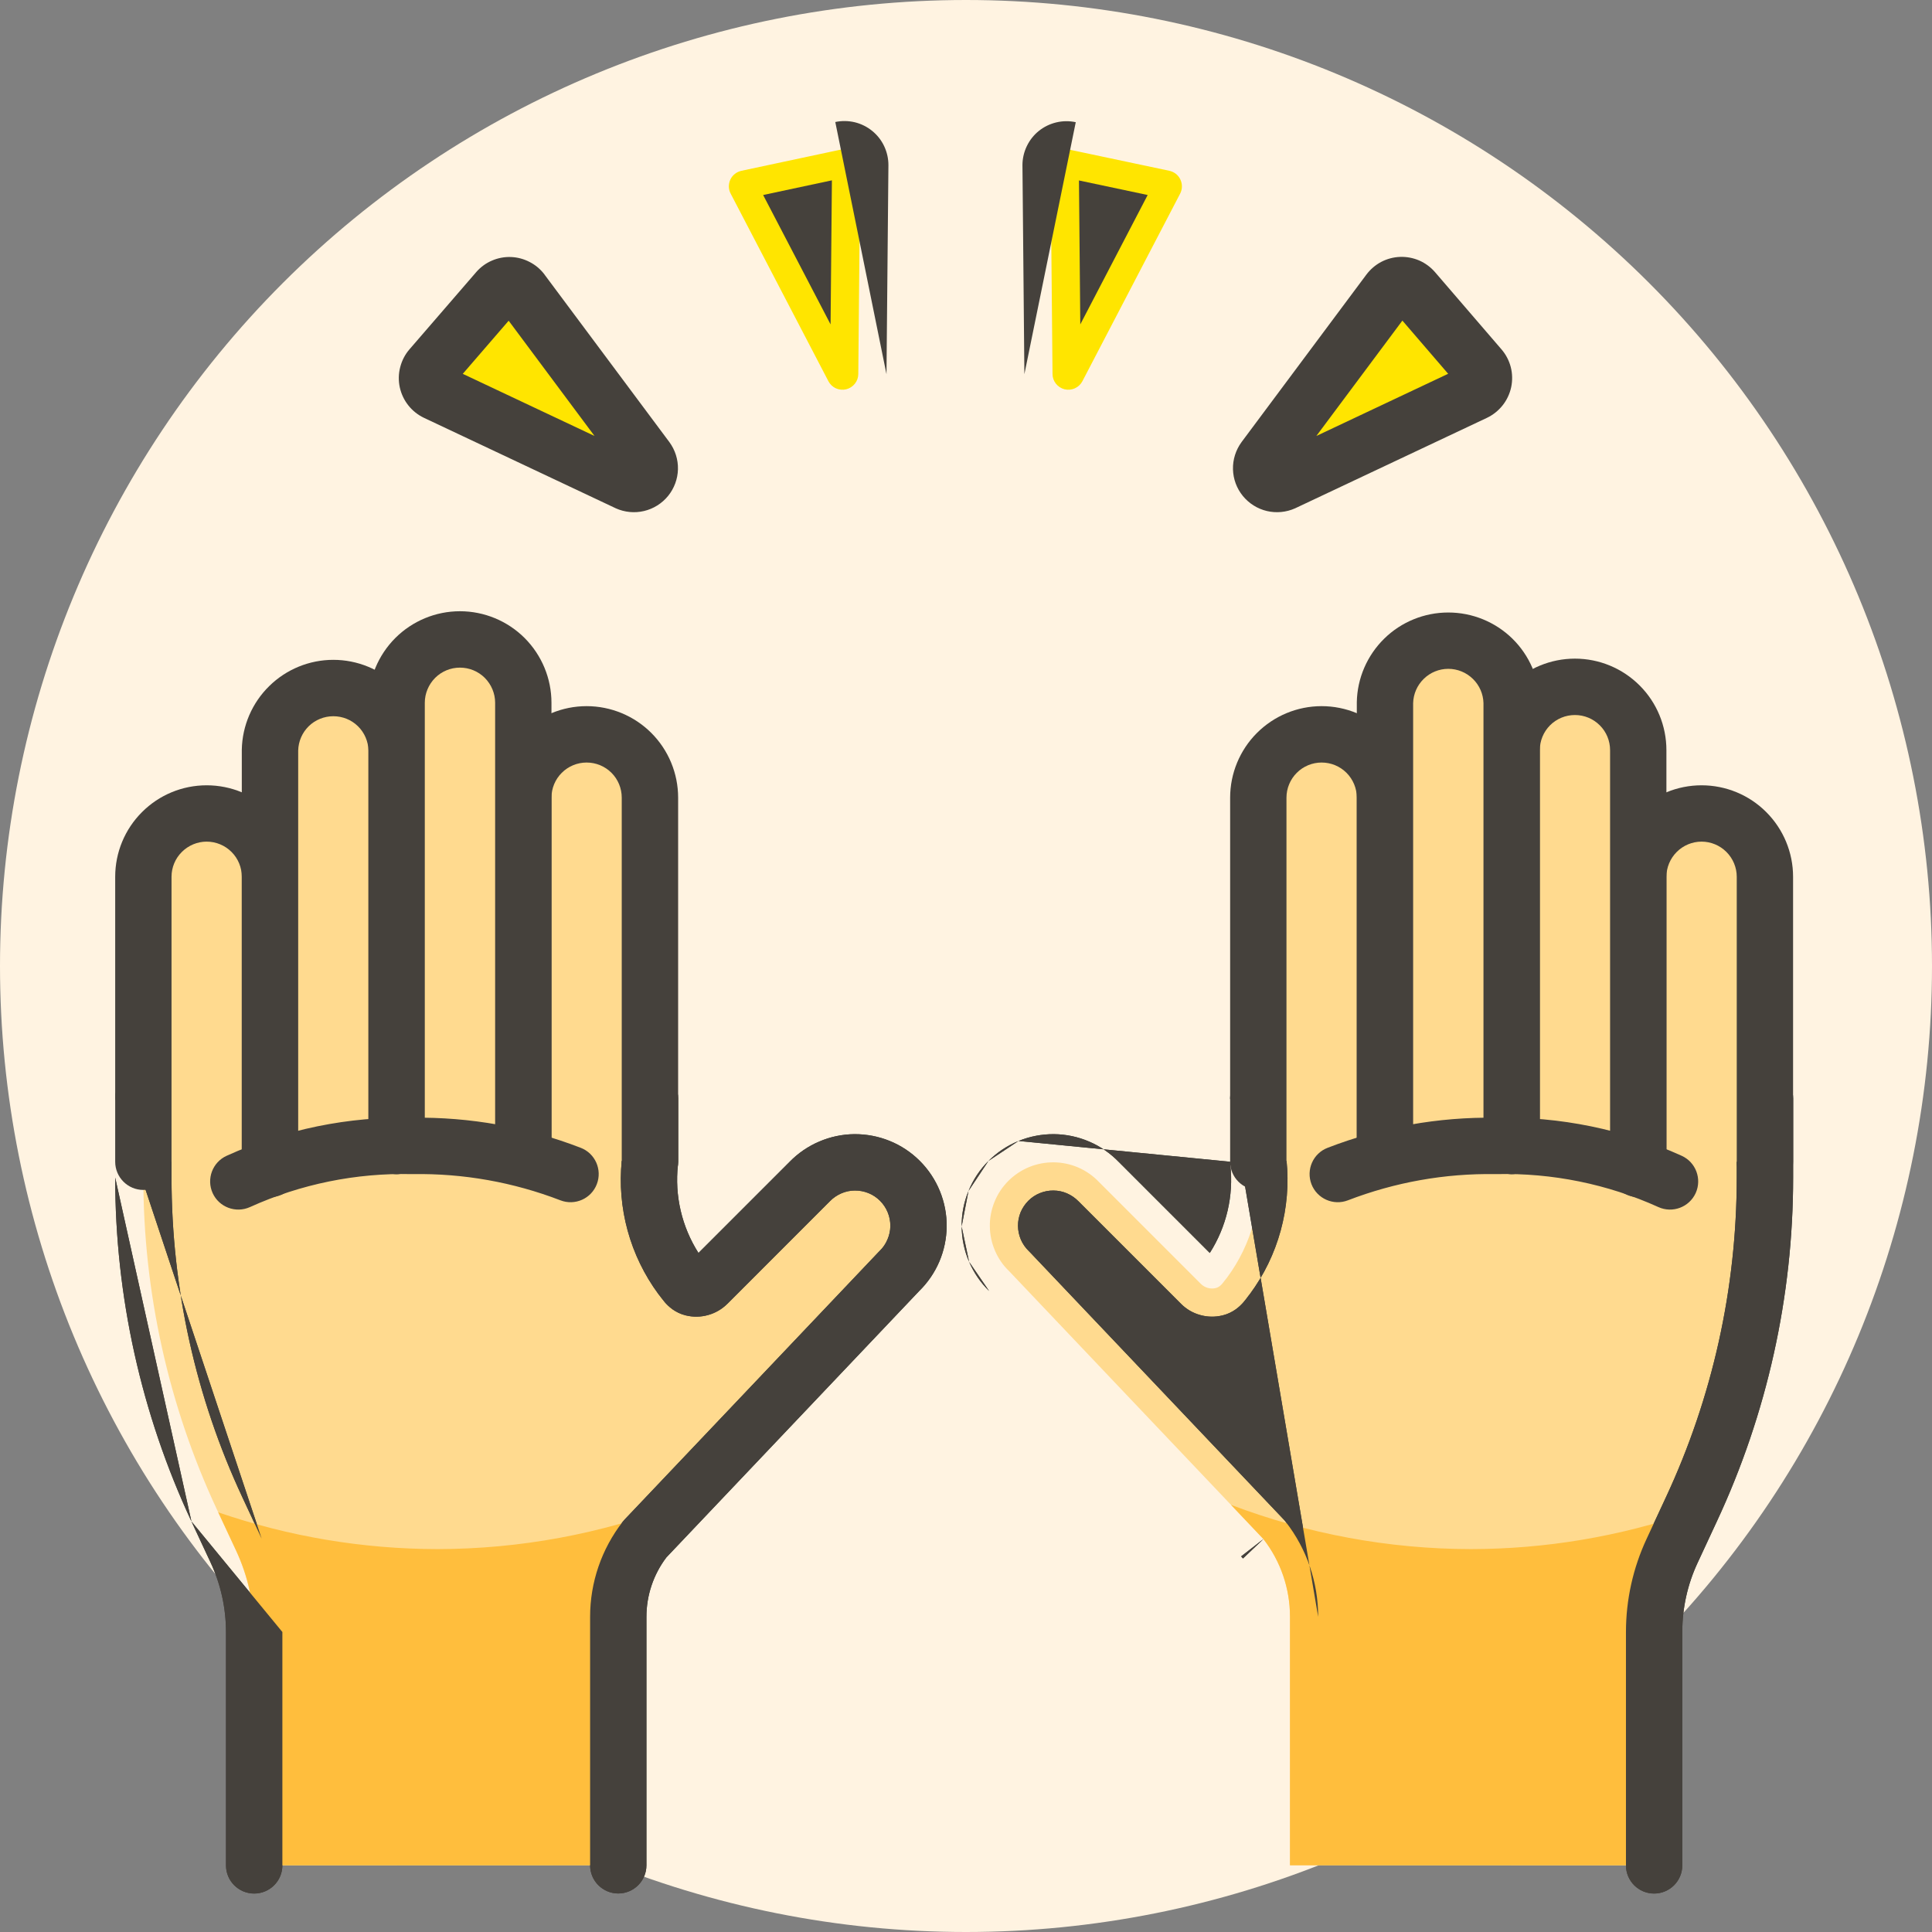 <svg
  id="graphic-gratitude"
  viewBox="0 0 32 32"
  fill="none"
  xmlns="http://www.w3.org/2000/svg"
>
  <rect x="0" y="0" width="32" height="32" fill="#808080" stroke="none"/>
  <path
    d="M0 16C0 20.244 1.686 24.313 4.686 27.314C7.687 30.314 11.757 32 16 32C20.244 32 24.313 30.314 27.314 27.314C30.314 24.313 32 20.244 32 16C32 11.757 30.314 7.687 27.314 4.686C24.313 1.686 20.244 0 16 0C11.757 0 7.687 1.686 4.686 4.686C1.686 7.687 0 11.757 0 16Z"
    fill="#FFF3E1"
  />
  <path
    d="M19.369 2.829C19.408 2.838 19.445 2.855 19.477 2.88C19.509 2.905 19.534 2.938 19.551 2.974C19.568 3.011 19.577 3.051 19.576 3.091C19.576 3.131 19.565 3.171 19.547 3.207L17.928 6.314C17.901 6.366 17.857 6.407 17.803 6.432C17.75 6.456 17.69 6.461 17.633 6.448C17.577 6.434 17.526 6.401 17.49 6.356C17.453 6.31 17.433 6.253 17.433 6.194L17.401 2.736C17.401 2.697 17.41 2.658 17.427 2.623C17.444 2.587 17.468 2.556 17.499 2.532C17.529 2.507 17.565 2.49 17.603 2.481C17.641 2.472 17.681 2.472 17.719 2.48L19.369 2.829Z"
    fill="#FFE500"
  />
  <path
    fill-rule="evenodd"
    clip-rule="evenodd"
    d="M17.62 2.936L17.623 2.936L17.62 2.936ZM17.871 2.989L19.009 3.23L17.893 5.373L17.871 2.989ZM17.818 2.024C17.712 2.001 17.602 2.002 17.497 2.027C17.391 2.052 17.292 2.1 17.207 2.168C17.122 2.236 17.054 2.323 17.007 2.421C16.96 2.519 16.935 2.627 16.935 2.735L16.967 6.198C16.967 6.198 16.967 6.198 16.967 6.198"
    fill="#45413C"
  />
  <path
    d="M24.515 6.09C24.542 6.121 24.561 6.157 24.571 6.196C24.581 6.236 24.582 6.277 24.573 6.316C24.565 6.356 24.547 6.393 24.522 6.424C24.497 6.456 24.465 6.482 24.428 6.499L21.259 7.994C21.206 8.018 21.147 8.023 21.091 8.01C21.034 7.997 20.984 7.965 20.947 7.92C20.911 7.875 20.89 7.819 20.889 7.761C20.887 7.703 20.905 7.646 20.939 7.6L23.006 4.827C23.029 4.795 23.06 4.769 23.095 4.751C23.129 4.733 23.168 4.723 23.207 4.721C23.246 4.72 23.285 4.727 23.321 4.743C23.357 4.759 23.389 4.782 23.415 4.812L24.515 6.09Z"
    fill="#FFE500"
  />
  <path
    fill-rule="evenodd"
    clip-rule="evenodd"
    d="M23.228 5.31L23.986 6.191L21.803 7.221L23.228 5.31ZM24.162 6.396C24.162 6.395 24.162 6.395 24.162 6.395L24.162 6.396ZM23.19 4.255C23.299 4.251 23.408 4.272 23.508 4.315C23.608 4.359 23.697 4.425 23.768 4.507L24.868 5.785C24.868 5.785 24.868 5.785 24.868 5.785C24.942 5.87 24.995 5.972 25.023 6.08C25.051 6.189 25.053 6.303 25.03 6.413C25.006 6.523 24.958 6.626 24.888 6.714C24.818 6.802 24.729 6.873 24.628 6.921L21.452 8.419C21.305 8.485 21.14 8.501 20.983 8.464C20.827 8.427 20.687 8.339 20.585 8.214C20.483 8.089 20.426 7.934 20.422 7.773C20.418 7.612 20.468 7.454 20.563 7.324L20.565 7.321L22.631 4.549C22.631 4.548 22.631 4.549 22.631 4.549C22.697 4.461 22.781 4.389 22.877 4.338C22.974 4.287 23.081 4.259 23.19 4.255Z"
    fill="#45413C"
  />
  <path
    d="M12.28 2.829C12.241 2.838 12.203 2.855 12.172 2.88C12.14 2.905 12.114 2.937 12.097 2.974C12.08 3.01 12.072 3.05 12.072 3.091C12.073 3.131 12.083 3.171 12.102 3.207L13.721 6.314C13.748 6.366 13.792 6.408 13.845 6.432C13.899 6.456 13.959 6.461 14.015 6.448C14.072 6.434 14.123 6.401 14.159 6.356C14.196 6.31 14.216 6.253 14.216 6.194L14.248 2.736C14.248 2.697 14.24 2.658 14.223 2.622C14.207 2.587 14.182 2.556 14.152 2.531C14.121 2.506 14.086 2.488 14.047 2.479C14.009 2.47 13.97 2.469 13.931 2.477L12.28 2.829Z"
    fill="#FFE500"
  />
  <path
    fill-rule="evenodd"
    clip-rule="evenodd"
    d="M13.835 2.021C13.941 1.998 14.052 2 14.158 2.025C14.264 2.051 14.363 2.1 14.447 2.169C14.532 2.238 14.6 2.325 14.646 2.424C14.692 2.523 14.716 2.631 14.715 2.74L14.683 6.198C14.683 6.198 14.683 6.197 14.683 6.198M12.184 2.373C12.184 2.373 12.184 2.373 12.184 2.373L13.835 2.021L12.184 2.373ZM13.779 2.987L12.64 3.23L13.757 5.373L13.779 2.987ZM13.75 6.191C13.75 6.191 13.75 6.19 13.75 6.19L13.75 6.191ZM12.516 2.991C12.516 2.991 12.516 2.991 12.516 2.991V2.991Z"
    fill="#45413C"
  />
  <path
    d="M7.136 6.09C7.11 6.121 7.091 6.157 7.081 6.196C7.07 6.236 7.07 6.276 7.078 6.316C7.086 6.356 7.104 6.393 7.129 6.424C7.154 6.456 7.186 6.482 7.223 6.499L10.392 7.994C10.444 8.017 10.504 8.023 10.56 8.01C10.617 7.997 10.667 7.965 10.704 7.92C10.74 7.875 10.761 7.819 10.762 7.761C10.764 7.703 10.746 7.646 10.712 7.6L8.645 4.827C8.622 4.796 8.592 4.771 8.557 4.753C8.523 4.735 8.485 4.725 8.446 4.724C8.408 4.722 8.369 4.729 8.334 4.745C8.298 4.76 8.266 4.783 8.241 4.812L7.136 6.09Z"
    fill="#FFE500"
  />
  <path
    fill-rule="evenodd"
    clip-rule="evenodd"
    d="M8.149 4.316C8.248 4.273 8.356 4.253 8.463 4.257C8.571 4.261 8.676 4.289 8.772 4.339C8.868 4.388 8.951 4.458 9.017 4.544L9.019 4.548L11.088 7.324C11.183 7.454 11.233 7.612 11.229 7.773C11.225 7.934 11.167 8.089 11.066 8.214C10.964 8.339 10.824 8.427 10.667 8.464C10.511 8.501 10.346 8.485 10.199 8.419L10.193 8.416L7.023 6.921C7.023 6.921 7.023 6.921 7.023 6.921C6.922 6.873 6.832 6.802 6.763 6.714C6.693 6.626 6.645 6.523 6.621 6.413C6.598 6.303 6.6 6.189 6.629 6.08C6.657 5.971 6.709 5.87 6.783 5.785L7.891 4.503C7.962 4.422 8.05 4.358 8.149 4.316ZM8.425 5.312L9.847 7.221L7.665 6.192L8.425 5.312Z"
    fill="#45413C"
  />
  <path
    d="M10.239 30.895V26.78C10.24 26.313 10.395 25.86 10.681 25.492L14.892 21.055C14.992 20.959 15.072 20.843 15.127 20.715C15.182 20.587 15.211 20.449 15.213 20.31C15.214 20.171 15.187 20.033 15.134 19.904C15.082 19.775 15.004 19.658 14.905 19.559C14.807 19.461 14.69 19.383 14.561 19.33C14.432 19.277 14.294 19.251 14.154 19.252C14.015 19.253 13.877 19.282 13.749 19.337C13.622 19.392 13.506 19.472 13.409 19.573L11.717 21.265C11.685 21.297 11.645 21.32 11.602 21.332C11.558 21.344 11.512 21.345 11.468 21.334C11.38 21.312 11.34 21.227 11.281 21.158C10.874 20.607 10.689 19.923 10.764 19.242V18.194H2.374V19.505C2.374 21.405 2.79 23.281 3.593 25.003L3.91 25.683C4.107 26.105 4.209 26.565 4.209 27.031V30.897"
    fill="#FFDA8F"
  />
  <path
    fill-rule="evenodd"
    clip-rule="evenodd"
    d="M1.908 18.194C1.908 17.936 2.117 17.727 2.374 17.727H10.765C11.023 17.727 11.232 17.936 11.232 18.194V19.242C11.232 19.259 11.231 19.276 11.229 19.294C11.172 19.806 11.294 20.321 11.569 20.753L13.077 19.245C13.216 19.102 13.383 18.987 13.566 18.909C13.751 18.829 13.95 18.787 14.151 18.785C14.352 18.784 14.552 18.822 14.738 18.898C14.925 18.974 15.094 19.087 15.236 19.229C15.378 19.371 15.491 19.541 15.567 19.727C15.643 19.913 15.682 20.113 15.68 20.314C15.678 20.515 15.636 20.714 15.557 20.899C15.479 21.08 15.366 21.245 15.225 21.383L11.038 25.795C10.823 26.078 10.707 26.424 10.707 26.779C10.707 26.78 10.707 26.779 10.707 26.779V30.895C10.707 31.153 10.498 31.362 10.24 31.362C9.983 31.362 9.774 31.153 9.774 30.895V26.779C9.774 26.209 9.964 25.655 10.314 25.205C10.323 25.193 10.333 25.181 10.344 25.17L14.555 20.734C14.559 20.729 14.564 20.724 14.569 20.72C14.625 20.666 14.669 20.602 14.699 20.53C14.73 20.459 14.746 20.383 14.747 20.306C14.747 20.229 14.733 20.152 14.703 20.08C14.674 20.009 14.631 19.944 14.576 19.889C14.521 19.834 14.457 19.791 14.385 19.762C14.313 19.733 14.237 19.718 14.159 19.719C14.082 19.719 14.006 19.735 13.935 19.766C13.864 19.797 13.799 19.841 13.746 19.896L13.74 19.902L12.048 21.595L12.046 21.596C11.958 21.684 11.848 21.748 11.728 21.781C11.607 21.815 11.48 21.817 11.359 21.787L11.357 21.787C11.181 21.743 11.071 21.638 11.012 21.57C10.986 21.539 10.963 21.509 10.951 21.493L10.949 21.49C10.934 21.469 10.93 21.464 10.927 21.461C10.92 21.453 10.913 21.444 10.906 21.435C10.435 20.797 10.218 20.006 10.299 19.218V18.66H2.841V19.505C2.841 19.505 2.841 19.505 2.841 19.505C2.841 21.336 3.242 23.146 4.017 24.805L4.334 25.485C4.334 25.485 4.334 25.485 4.334 25.485M1.908 18.194V19.505V18.194ZM1.908 19.505C1.908 21.473 2.339 23.416 3.171 25.2L1.908 19.505ZM3.171 25.2C3.171 25.2 3.171 25.2 3.171 25.2V25.2ZM3.171 25.2L3.488 25.88C3.656 26.24 3.743 26.633 3.743 27.031V30.897C3.743 31.154 3.952 31.363 4.21 31.363C4.468 31.363 4.677 31.154 4.677 30.897V27.031C4.677 27.031 4.677 27.031 4.677 27.031"
    fill="#45413C"
  />
  <path
    d="M7.248 25.658C6.012 25.657 4.784 25.451 3.615 25.049L3.91 25.681C4.107 26.103 4.209 26.563 4.209 27.029V30.895H10.24V26.78C10.24 26.313 10.395 25.86 10.682 25.492L11.219 24.925C9.951 25.408 8.605 25.656 7.248 25.658Z"
    fill="#FFBE3D"
  />
  <path
    fill-rule="evenodd"
    clip-rule="evenodd"
    d="M1.908 18.194C1.908 17.936 2.117 17.727 2.374 17.727H10.765C11.023 17.727 11.232 17.936 11.232 18.194V19.242C11.232 19.259 11.231 19.276 11.229 19.294C11.172 19.806 11.294 20.321 11.569 20.753L13.077 19.245C13.216 19.102 13.383 18.987 13.566 18.909C13.751 18.829 13.95 18.787 14.151 18.785C14.352 18.784 14.552 18.822 14.738 18.898C14.925 18.974 15.094 19.087 15.236 19.229C15.378 19.371 15.491 19.541 15.567 19.727C15.643 19.913 15.682 20.113 15.68 20.314C15.678 20.515 15.636 20.714 15.557 20.899C15.479 21.08 15.366 21.245 15.225 21.383L11.038 25.795C10.823 26.078 10.707 26.424 10.707 26.779C10.707 26.78 10.707 26.779 10.707 26.779V30.895C10.707 31.153 10.498 31.362 10.24 31.362C9.983 31.362 9.774 31.153 9.774 30.895V26.779C9.774 26.209 9.964 25.655 10.314 25.205C10.323 25.193 10.333 25.181 10.344 25.17L14.555 20.734C14.559 20.729 14.564 20.724 14.569 20.72C14.625 20.666 14.669 20.602 14.699 20.53C14.73 20.459 14.746 20.383 14.747 20.306C14.747 20.229 14.733 20.152 14.703 20.08C14.674 20.009 14.631 19.944 14.576 19.889C14.521 19.834 14.457 19.791 14.385 19.762C14.313 19.733 14.237 19.718 14.159 19.719C14.082 19.719 14.006 19.735 13.935 19.766C13.864 19.797 13.799 19.841 13.746 19.896L13.74 19.902L12.048 21.595L12.046 21.596C11.958 21.684 11.848 21.748 11.728 21.781C11.607 21.815 11.48 21.817 11.359 21.787L11.357 21.787C11.181 21.743 11.071 21.638 11.012 21.57C10.986 21.539 10.963 21.509 10.951 21.493L10.949 21.49C10.934 21.469 10.93 21.464 10.927 21.461C10.92 21.453 10.913 21.444 10.906 21.435C10.435 20.797 10.218 20.006 10.299 19.218V18.66H2.841V19.505C2.841 19.505 2.841 19.505 2.841 19.505C2.841 21.336 3.242 23.146 4.017 24.805L4.334 25.485C4.334 25.485 4.334 25.485 4.334 25.485M1.908 18.194V19.505V18.194ZM1.908 19.505C1.908 21.473 2.339 23.416 3.171 25.2L1.908 19.505ZM3.171 25.2C3.171 25.2 3.171 25.2 3.171 25.2V25.2ZM3.171 25.2L3.488 25.88C3.656 26.24 3.743 26.633 3.743 27.031V30.897C3.743 31.154 3.952 31.363 4.21 31.363C4.468 31.363 4.677 31.154 4.677 30.897V27.031C4.677 27.031 4.677 27.031 4.677 27.031"
    fill="#45413C"
  />
  <path
    d="M2.374 19.242V14.522C2.374 14.244 2.484 13.977 2.681 13.781C2.877 13.584 3.144 13.474 3.422 13.474C3.7 13.474 3.967 13.584 4.164 13.781C4.361 13.977 4.471 14.244 4.471 14.522V19.242"
    fill="#FFDA8F"
  />
  <path
    fill-rule="evenodd"
    clip-rule="evenodd"
    d="M3.423 13.94C3.269 13.94 3.121 14.002 3.012 14.111C2.902 14.22 2.841 14.368 2.841 14.522V19.242C2.841 19.5 2.632 19.709 2.374 19.709C2.117 19.709 1.908 19.5 1.908 19.242V14.522C1.908 14.12 2.067 13.735 2.352 13.451C2.636 13.166 3.021 13.007 3.423 13.007C3.825 13.007 4.211 13.166 4.495 13.451C4.779 13.735 4.939 14.12 4.939 14.522V19.242C4.939 19.5 4.73 19.709 4.472 19.709C4.214 19.709 4.005 19.5 4.005 19.242V14.522C4.005 14.368 3.944 14.22 3.835 14.111C3.726 14.002 3.578 13.94 3.423 13.94Z"
    fill="#45413C"
  />
  <path
    d="M8.666 19.184V13.212C8.666 12.933 8.777 12.667 8.974 12.47C9.17 12.273 9.437 12.163 9.715 12.163C9.993 12.163 10.26 12.273 10.457 12.47C10.654 12.667 10.764 12.933 10.764 13.212V19.242"
    fill="#FFDA8F"
  />
  <path
    fill-rule="evenodd"
    clip-rule="evenodd"
    d="M9.716 12.63C9.562 12.63 9.414 12.691 9.305 12.8C9.195 12.909 9.134 13.057 9.134 13.212V19.184C9.134 19.441 8.925 19.65 8.667 19.65C8.41 19.65 8.201 19.441 8.201 19.184V13.212C8.201 12.81 8.36 12.424 8.645 12.14C8.929 11.856 9.314 11.696 9.716 11.696C10.118 11.696 10.504 11.856 10.788 12.14C11.072 12.424 11.232 12.81 11.232 13.212V19.242C11.232 19.5 11.023 19.709 10.765 19.709C10.507 19.709 10.298 19.5 10.298 19.242V13.212C10.298 13.057 10.237 12.909 10.128 12.8C10.019 12.691 9.871 12.63 9.716 12.63Z"
    fill="#45413C"
  />
  <path
    d="M4.471 19.363V12.425C4.477 12.15 4.589 11.888 4.786 11.696C4.982 11.504 5.245 11.396 5.52 11.396C5.795 11.396 6.059 11.504 6.255 11.696C6.451 11.888 6.564 12.15 6.569 12.425V18.98"
    fill="#FFDA8F"
  />
  <path
    fill-rule="evenodd"
    clip-rule="evenodd"
    d="M5.521 11.863C5.369 11.863 5.222 11.922 5.113 12.029C5.005 12.135 4.943 12.279 4.939 12.43V19.363C4.939 19.62 4.73 19.829 4.472 19.829C4.214 19.829 4.005 19.62 4.005 19.363V12.416C4.013 12.019 4.176 11.641 4.46 11.363C4.743 11.085 5.124 10.929 5.521 10.929C5.918 10.929 6.299 11.085 6.582 11.363C6.866 11.641 7.029 12.019 7.037 12.416L7.037 12.425L7.037 18.98C7.037 19.238 6.828 19.447 6.57 19.447C6.312 19.447 6.103 19.238 6.103 18.98V12.43C6.099 12.279 6.037 12.135 5.929 12.029C5.82 11.922 5.674 11.863 5.521 11.863Z"
    fill="#45413C"
  />
  <path
    d="M6.569 18.98V11.64C6.569 11.362 6.679 11.095 6.876 10.898C7.073 10.702 7.339 10.591 7.618 10.591C7.896 10.591 8.163 10.702 8.359 10.898C8.556 11.095 8.666 11.362 8.666 11.64V19.165"
    fill="#FFDA8F"
  />
  <path
    fill-rule="evenodd"
    clip-rule="evenodd"
    d="M7.618 11.058C7.464 11.058 7.316 11.119 7.207 11.228C7.098 11.338 7.036 11.486 7.036 11.64V18.98C7.036 19.238 6.827 19.447 6.57 19.447C6.312 19.447 6.103 19.238 6.103 18.98V11.64C6.103 11.238 6.263 10.853 6.547 10.568C6.831 10.284 7.217 10.124 7.618 10.124C8.02 10.124 8.406 10.284 8.69 10.568C8.974 10.853 9.134 11.238 9.134 11.64V19.165C9.134 19.423 8.925 19.632 8.667 19.632C8.41 19.632 8.201 19.423 8.201 19.165V11.64C8.201 11.486 8.139 11.338 8.03 11.228C7.921 11.119 7.773 11.058 7.618 11.058Z"
    fill="#45413C"
  />
  <path
    fill-rule="evenodd"
    clip-rule="evenodd"
    d="M6.821 19.447C5.897 19.425 4.981 19.612 4.14 19.993C3.905 20.099 3.628 19.995 3.522 19.761C3.416 19.526 3.52 19.249 3.755 19.143C4.721 18.705 5.773 18.49 6.833 18.513C7.785 18.499 8.73 18.668 9.618 19.011C9.858 19.103 9.978 19.373 9.885 19.614C9.793 19.854 9.523 19.974 9.282 19.881C8.503 19.581 7.674 19.433 6.839 19.447C6.833 19.447 6.827 19.447 6.821 19.447Z"
    fill="#45413C"
  />
  <path
    d="M21.367 30.895V26.78C21.367 26.313 21.212 25.86 20.927 25.492L16.715 21.055C16.614 20.959 16.535 20.843 16.48 20.715C16.425 20.587 16.396 20.449 16.395 20.31C16.393 20.171 16.42 20.033 16.473 19.904C16.525 19.775 16.603 19.658 16.702 19.559C16.8 19.461 16.917 19.383 17.046 19.33C17.175 19.277 17.313 19.251 17.453 19.252C17.592 19.253 17.73 19.282 17.858 19.337C17.985 19.392 18.101 19.472 18.198 19.573L19.89 21.265C19.922 21.297 19.962 21.32 20.005 21.332C20.049 21.344 20.095 21.345 20.138 21.334C20.227 21.312 20.266 21.227 20.326 21.158C20.733 20.607 20.917 19.923 20.842 19.242V18.194H29.233V19.505C29.233 21.405 28.817 23.281 28.014 25.003L27.697 25.683C27.5 26.105 27.398 26.565 27.398 27.031V30.897"
    fill="#FFDA8F"
  />
  <path
    fill-rule="evenodd"
    clip-rule="evenodd"
    d="M20.375 18.194C20.375 17.936 20.584 17.727 20.842 17.727H29.233C29.491 17.727 29.7 17.936 29.7 18.194V19.505C29.7 21.473 29.268 23.416 28.436 25.2C28.436 25.2 28.436 25.2 28.436 25.2L28.12 25.88C27.951 26.24 27.864 26.633 27.864 27.031C27.864 27.031 27.864 27.031 27.864 27.031V30.897C27.864 31.154 27.655 31.363 27.397 31.363C27.14 31.363 26.931 31.154 26.931 30.897V27.031C26.931 26.497 27.048 25.97 27.274 25.486C27.274 25.486 27.273 25.486 27.274 25.486L27.59 24.806C28.365 23.146 28.766 21.336 28.766 19.505V18.66H21.309V19.218C21.389 20.006 21.173 20.797 20.701 21.435C20.694 21.444 20.688 21.453 20.68 21.461C20.678 21.464 20.674 21.469 20.659 21.489L20.657 21.492C20.644 21.509 20.622 21.539 20.596 21.569C20.536 21.638 20.426 21.744 20.25 21.787L20.249 21.787C20.127 21.817 20 21.815 19.88 21.781C19.759 21.748 19.649 21.684 19.561 21.595L17.862 19.896C17.808 19.841 17.744 19.797 17.673 19.766C17.602 19.735 17.526 19.719 17.448 19.719C17.371 19.718 17.294 19.733 17.223 19.762C17.151 19.791 17.086 19.834 17.032 19.889C16.977 19.944 16.934 20.009 16.904 20.08C16.875 20.152 16.86 20.229 16.861 20.306C16.862 20.383 16.878 20.459 16.908 20.53C16.939 20.602 16.983 20.666 17.039 20.72C17.044 20.724 17.048 20.729 17.053 20.734L21.265 25.17C21.276 25.181 21.286 25.193 21.295 25.206C21.645 25.656 21.834 26.21 21.833 26.78M20.571 25.795L20.588 25.813L20.927 25.491L20.558 25.778C20.562 25.783 20.567 25.789 20.571 25.795ZM20.375 18.194V19.242V18.194ZM16.87 18.898C17.056 18.822 17.255 18.784 17.457 18.785C17.658 18.787 17.857 18.829 18.042 18.909C18.225 18.987 18.391 19.102 18.53 19.245L20.038 20.753C20.314 20.321 20.435 19.806 20.378 19.294C20.377 19.276 20.375 19.259 20.375 19.242M16.87 18.898C16.683 18.974 16.514 19.087 16.372 19.229L16.87 18.898ZM16.372 19.229C16.229 19.371 16.117 19.541 16.041 19.727L16.372 19.229ZM16.041 19.727C15.964 19.913 15.926 20.113 15.928 20.314L16.041 19.727ZM15.928 20.314C15.93 20.515 15.971 20.714 16.051 20.899L15.928 20.314ZM16.051 20.899C16.129 21.08 16.241 21.245 16.383 21.383L16.051 20.899Z"
    fill="#45413C"
  />
  <path
    d="M24.36 25.658C25.596 25.657 26.823 25.451 27.992 25.049L27.697 25.681C27.5 26.103 27.398 26.563 27.398 27.029V30.895H21.366V26.78C21.367 26.313 21.212 25.86 20.926 25.492L20.389 24.925C21.657 25.407 23.003 25.656 24.36 25.658Z"
    fill="#FFBE3D"
  />
  <path
    fill-rule="evenodd"
    clip-rule="evenodd"
    d="M20.375 18.194C20.375 17.936 20.584 17.727 20.842 17.727H29.233C29.491 17.727 29.7 17.936 29.7 18.194V19.505C29.7 21.473 29.268 23.416 28.436 25.2C28.436 25.2 28.436 25.2 28.436 25.2L28.12 25.88C27.951 26.24 27.864 26.633 27.864 27.031C27.864 27.031 27.864 27.031 27.864 27.031V30.897C27.864 31.154 27.655 31.363 27.397 31.363C27.14 31.363 26.931 31.154 26.931 30.897V27.031C26.931 26.497 27.048 25.97 27.274 25.486C27.274 25.486 27.273 25.486 27.274 25.486L27.59 24.806C28.365 23.146 28.766 21.336 28.766 19.505V18.66H21.309V19.218C21.389 20.006 21.173 20.797 20.701 21.435C20.694 21.444 20.688 21.453 20.68 21.461C20.678 21.464 20.674 21.469 20.659 21.489L20.657 21.492C20.644 21.509 20.622 21.539 20.596 21.569C20.536 21.638 20.426 21.744 20.25 21.787L20.249 21.787C20.127 21.817 20 21.815 19.88 21.781C19.759 21.748 19.649 21.684 19.561 21.595L17.862 19.896C17.808 19.841 17.744 19.797 17.673 19.766C17.602 19.735 17.526 19.719 17.448 19.719C17.371 19.718 17.294 19.733 17.223 19.762C17.151 19.791 17.086 19.834 17.032 19.889C16.977 19.944 16.934 20.009 16.904 20.08C16.875 20.152 16.86 20.229 16.861 20.306C16.862 20.383 16.878 20.459 16.908 20.53C16.939 20.602 16.983 20.666 17.039 20.72C17.044 20.724 17.048 20.729 17.053 20.734L21.265 25.17C21.276 25.181 21.286 25.193 21.295 25.206C21.645 25.656 21.834 26.21 21.833 26.78M20.571 25.795L20.588 25.813L20.927 25.491L20.558 25.778C20.562 25.783 20.567 25.789 20.571 25.795ZM20.375 18.194V19.242V18.194ZM16.87 18.898C17.056 18.822 17.255 18.784 17.457 18.785C17.658 18.787 17.857 18.829 18.042 18.909C18.225 18.987 18.391 19.102 18.53 19.245L20.038 20.753C20.314 20.321 20.435 19.806 20.378 19.294C20.377 19.276 20.375 19.259 20.375 19.242M16.87 18.898C16.683 18.974 16.514 19.087 16.372 19.229L16.87 18.898ZM16.372 19.229C16.229 19.371 16.117 19.541 16.041 19.727L16.372 19.229ZM16.041 19.727C15.964 19.913 15.926 20.113 15.928 20.314L16.041 19.727ZM15.928 20.314C15.93 20.515 15.971 20.714 16.051 20.899L15.928 20.314ZM16.051 20.899C16.129 21.08 16.241 21.245 16.383 21.383L16.051 20.899Z"
    fill="#45413C"
  />
  <path
    d="M29.232 19.242V14.522C29.232 14.244 29.122 13.977 28.925 13.781C28.729 13.584 28.462 13.474 28.184 13.474C27.905 13.474 27.639 13.584 27.442 13.781C27.245 13.977 27.135 14.244 27.135 14.522V19.242"
    fill="#FFDA8F"
  />
  <path
    fill-rule="evenodd"
    clip-rule="evenodd"
    d="M27.112 13.451C27.396 13.166 27.782 13.007 28.183 13.007C28.585 13.007 28.971 13.166 29.255 13.451C29.539 13.735 29.699 14.12 29.699 14.522V19.242C29.699 19.5 29.49 19.709 29.232 19.709C28.974 19.709 28.766 19.5 28.766 19.242V14.522C28.766 14.368 28.704 14.22 28.595 14.111C28.486 14.002 28.338 13.94 28.183 13.94C28.029 13.94 27.881 14.002 27.772 14.111C27.663 14.22 27.601 14.368 27.601 14.522V19.242C27.601 19.5 27.392 19.709 27.135 19.709C26.877 19.709 26.668 19.5 26.668 19.242V14.522C26.668 14.12 26.828 13.735 27.112 13.451Z"
    fill="#45413C"
  />
  <path
    d="M22.939 19.184V13.212C22.939 12.933 22.829 12.667 22.632 12.47C22.436 12.273 22.169 12.163 21.891 12.163C21.612 12.163 21.346 12.273 21.149 12.47C20.952 12.667 20.842 12.933 20.842 13.212V19.242"
    fill="#FFDA8F"
  />
  <path
    fill-rule="evenodd"
    clip-rule="evenodd"
    d="M20.819 12.14C21.103 11.856 21.488 11.696 21.89 11.696C22.292 11.696 22.678 11.856 22.962 12.14C23.246 12.424 23.406 12.81 23.406 13.212V19.184C23.406 19.441 23.197 19.65 22.939 19.65C22.681 19.65 22.473 19.441 22.473 19.184V13.212C22.473 13.057 22.411 12.909 22.302 12.8C22.193 12.691 22.045 12.63 21.89 12.63C21.736 12.63 21.588 12.691 21.479 12.8C21.37 12.909 21.308 13.057 21.308 13.212V19.242C21.308 19.5 21.099 19.709 20.842 19.709C20.584 19.709 20.375 19.5 20.375 19.242V13.212C20.375 12.81 20.535 12.424 20.819 12.14Z"
    fill="#45413C"
  />
  <path
    d="M27.135 19.363V12.425C27.135 12.147 27.024 11.88 26.828 11.683C26.631 11.486 26.364 11.376 26.086 11.376C25.808 11.376 25.541 11.486 25.344 11.683C25.148 11.88 25.037 12.147 25.037 12.425V18.98"
    fill="#FFDA8F"
  />
  <path
    fill-rule="evenodd"
    clip-rule="evenodd"
    d="M25.014 11.353C25.298 11.069 25.684 10.909 26.086 10.909C26.488 10.909 26.873 11.069 27.157 11.353C27.442 11.637 27.601 12.023 27.601 12.425V19.363C27.601 19.621 27.392 19.829 27.135 19.829C26.877 19.829 26.668 19.621 26.668 19.363V12.425C26.668 12.27 26.607 12.122 26.497 12.013C26.388 11.904 26.24 11.843 26.086 11.843C25.931 11.843 25.783 11.904 25.674 12.013C25.565 12.122 25.504 12.27 25.504 12.425V18.98C25.504 19.238 25.295 19.447 25.037 19.447C24.779 19.447 24.57 19.238 24.57 18.98V12.425C24.57 12.023 24.73 11.637 25.014 11.353Z"
    fill="#45413C"
  />
  <path
    d="M25.038 18.98V11.64C25.032 11.365 24.919 11.104 24.723 10.911C24.527 10.719 24.263 10.611 23.988 10.611C23.714 10.611 23.45 10.719 23.254 10.911C23.058 11.104 22.945 11.365 22.939 11.64V19.165"
    fill="#FFDA8F"
  />
  <path
    fill-rule="evenodd"
    clip-rule="evenodd"
    d="M22.927 10.578C23.21 10.3 23.591 10.145 23.988 10.145C24.385 10.145 24.766 10.3 25.05 10.578C25.333 10.856 25.496 11.234 25.504 11.631L25.504 11.64L25.504 18.98C25.504 19.238 25.295 19.447 25.037 19.447C24.78 19.447 24.571 19.238 24.571 18.98V11.645C24.567 11.494 24.504 11.35 24.396 11.245C24.287 11.138 24.141 11.078 23.988 11.078C23.836 11.078 23.689 11.138 23.581 11.245C23.473 11.35 23.41 11.494 23.406 11.645V19.165C23.406 19.423 23.197 19.632 22.939 19.632C22.682 19.632 22.473 19.423 22.473 19.165V11.631C22.48 11.234 22.644 10.856 22.927 10.578Z"
    fill="#45413C"
  />
  <path
    fill-rule="evenodd"
    clip-rule="evenodd"
    d="M24.774 18.513C25.835 18.49 26.887 18.705 27.853 19.143C28.088 19.249 28.192 19.526 28.086 19.761C27.979 19.995 27.703 20.099 27.468 19.993C26.627 19.612 25.71 19.425 24.787 19.447C24.781 19.447 24.775 19.447 24.769 19.447C23.934 19.433 23.105 19.581 22.326 19.881C22.085 19.974 21.815 19.854 21.722 19.614C21.63 19.373 21.749 19.103 21.99 19.011C22.878 18.668 23.823 18.499 24.774 18.513Z"
    fill="#45413C"
  />
</svg>
